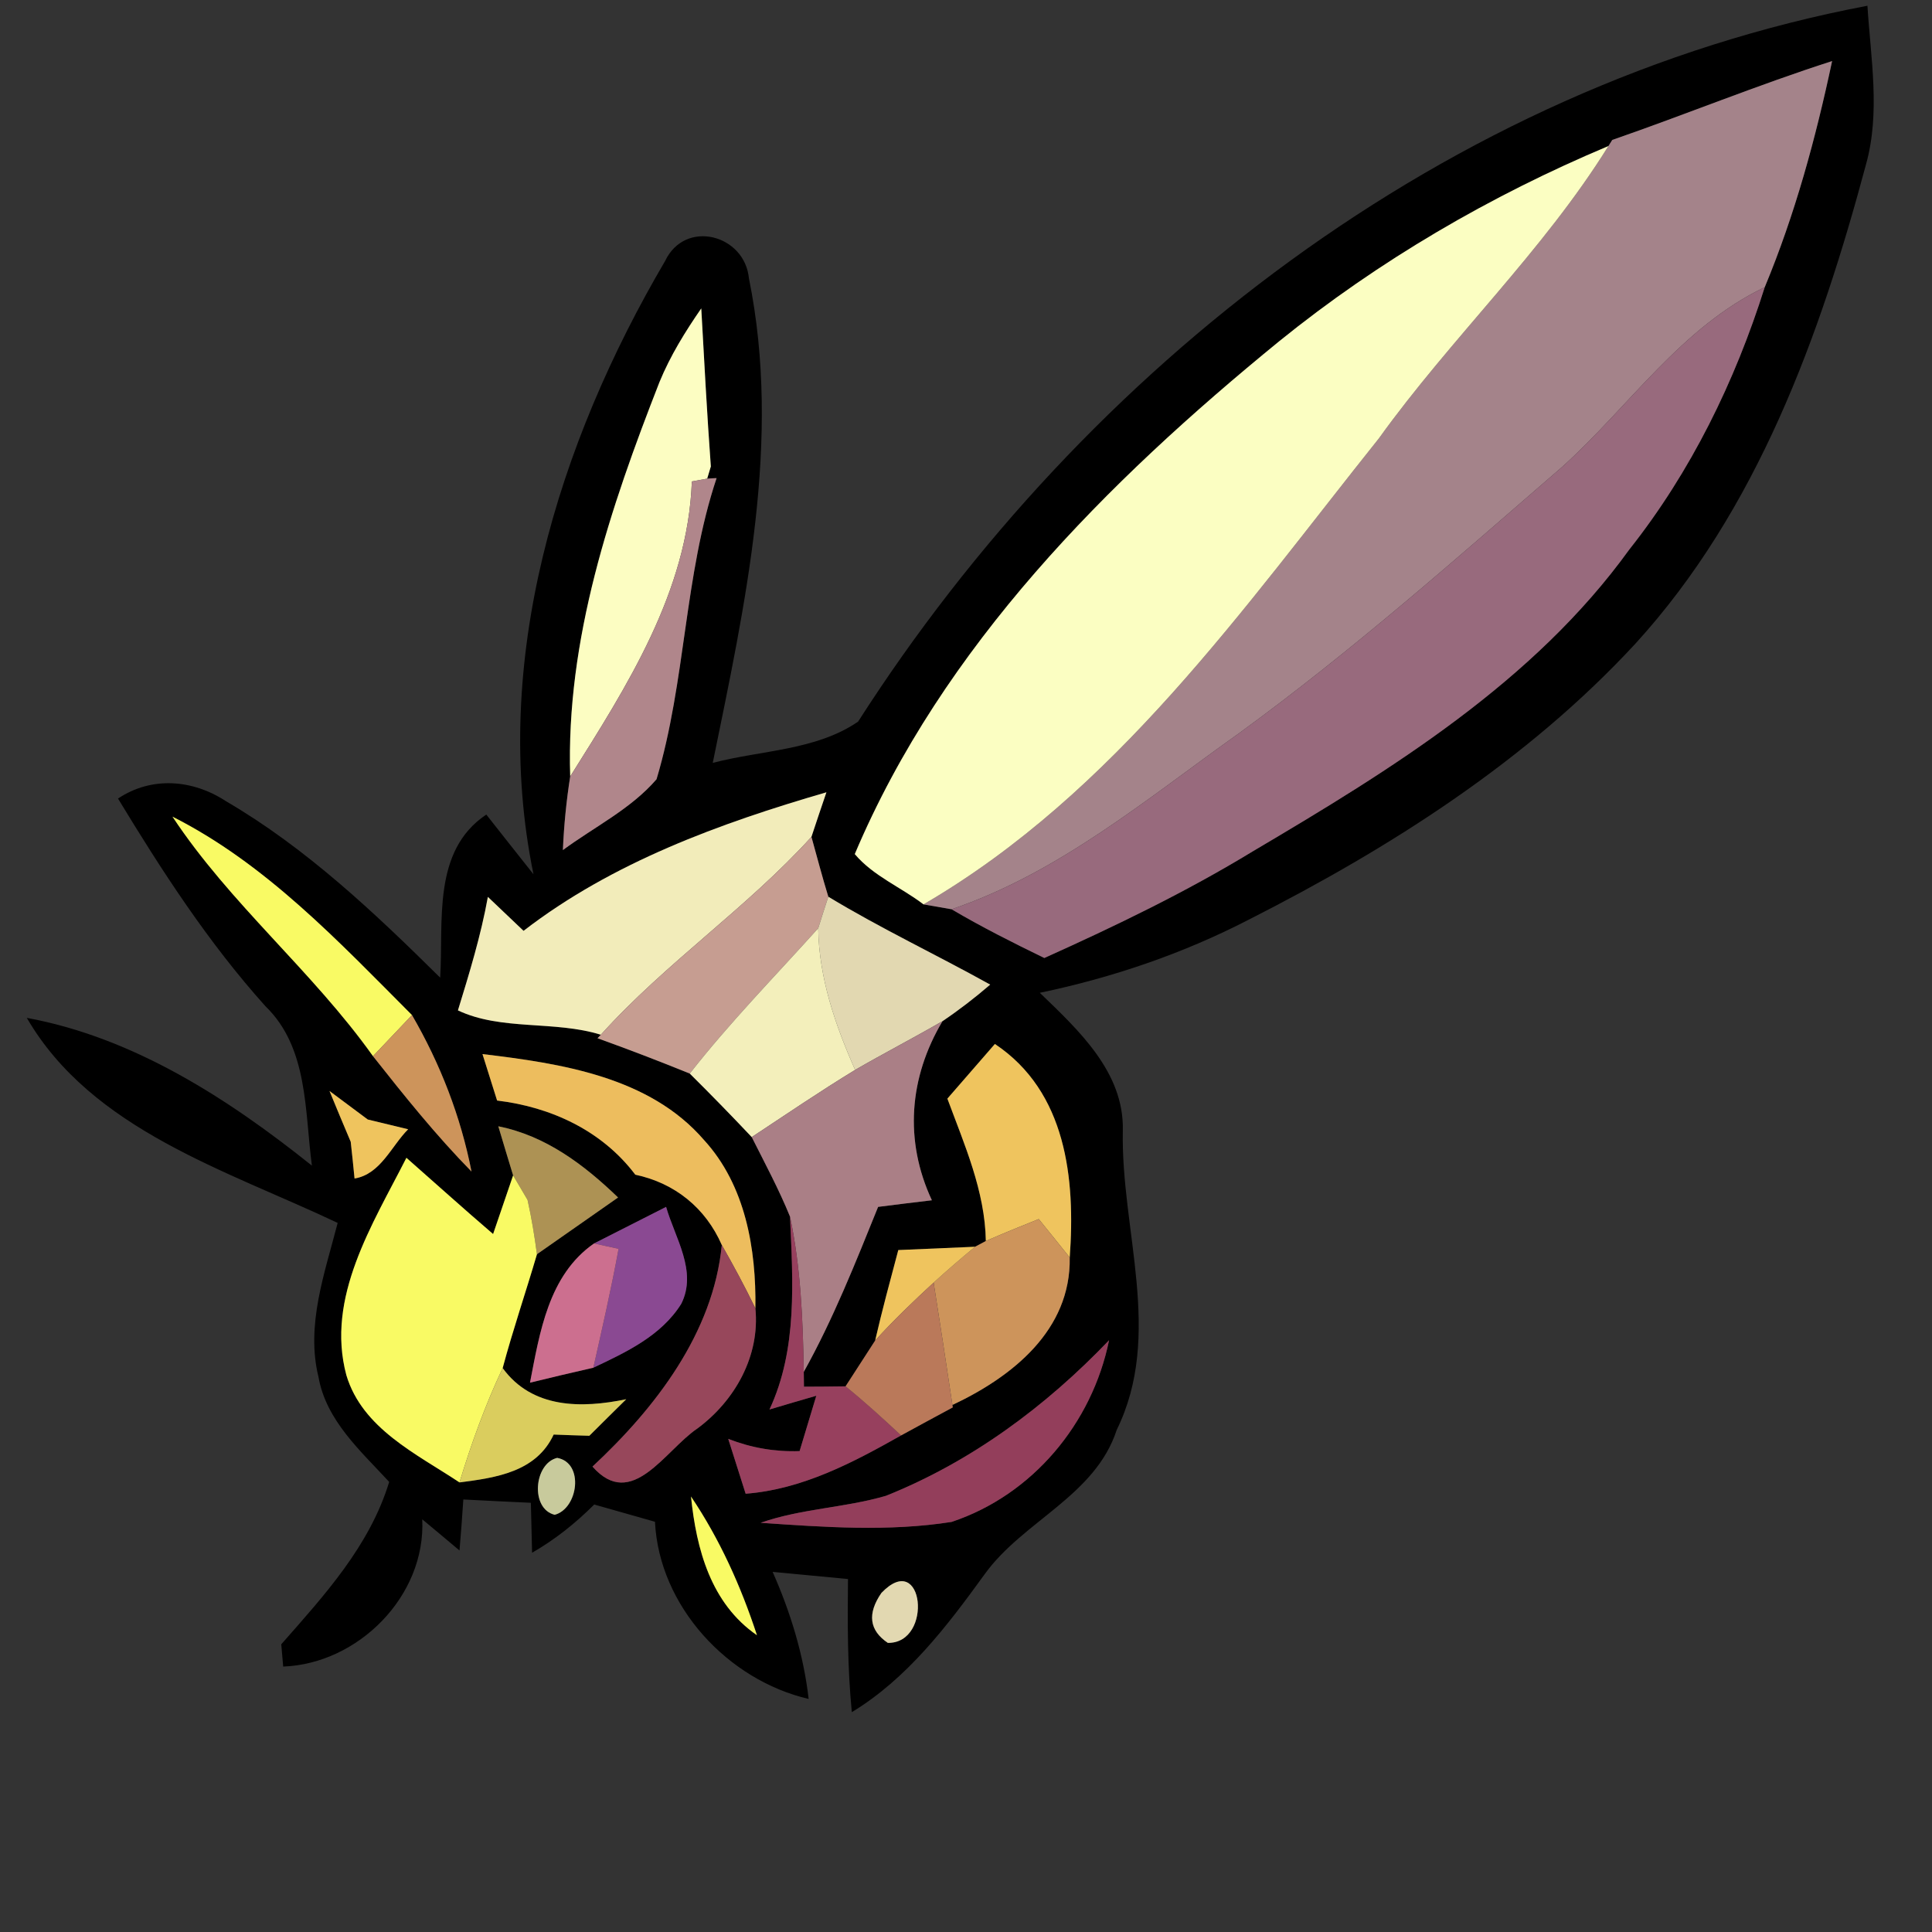 <?xml version="1.0" encoding="UTF-8" ?>
<!DOCTYPE svg PUBLIC "-//W3C//DTD SVG 1.1//EN" "http://www.w3.org/Graphics/SVG/1.1/DTD/svg11.dtd">
<svg width="111pt" height="111pt" viewBox="0 0 111 111" version="1.1" xmlns="http://www.w3.org/2000/svg">
<rect x="0" y="0" width="111" height="111" fill="#333333" stroke="none"/>
<path fill="#000000" opacity="1.00" d=" M 49.30 41.46 C 62.36 21.07 83.20 4.90 107.29 0.33 C 107.48 3.36 108.04 6.46 107.21 9.44 C 104.57 19.30 100.96 29.31 93.96 36.98 C 87.74 43.71 79.88 48.71 71.76 52.83 C 67.97 54.79 63.91 56.17 59.74 57.04 C 61.96 59.18 64.59 61.60 64.51 64.95 C 64.39 70.69 66.85 76.67 64.16 82.15 C 62.92 85.96 58.77 87.38 56.56 90.46 C 54.41 93.43 52.13 96.43 48.94 98.37 C 48.69 95.82 48.69 93.27 48.72 90.72 C 47.63 90.62 45.47 90.41 44.39 90.31 C 45.42 92.64 46.17 95.08 46.46 97.61 C 41.82 96.53 37.87 92.29 37.63 87.43 C 36.47 87.10 35.30 86.77 34.14 86.44 C 33.07 87.51 31.88 88.46 30.57 89.21 C 30.55 88.50 30.52 87.06 30.50 86.34 C 29.21 86.28 27.92 86.22 26.62 86.15 C 26.56 87.12 26.48 88.10 26.40 89.08 C 25.87 88.63 24.80 87.74 24.26 87.29 C 24.47 91.70 20.58 95.59 16.27 95.75 C 16.24 95.43 16.19 94.79 16.16 94.47 C 18.64 91.65 21.24 88.82 22.36 85.14 C 20.73 83.37 18.74 81.62 18.30 79.12 C 17.56 76.13 18.66 73.14 19.40 70.26 C 13.03 67.24 5.28 64.92 1.54 58.48 C 7.68 59.61 13.11 63.12 17.92 66.97 C 17.50 63.83 17.72 60.20 15.25 57.81 C 11.98 54.17 9.31 50.05 6.78 45.88 C 8.71 44.59 11.07 44.78 12.98 46.03 C 17.59 48.72 21.51 52.43 25.29 56.17 C 25.49 52.96 24.81 48.89 27.94 46.80 C 28.84 47.95 29.75 49.09 30.65 50.23 C 28.15 38.05 32.06 25.47 38.21 15.00 C 39.36 12.57 42.79 13.47 43.03 16.00 C 44.92 25.29 42.81 34.72 40.95 43.83 C 43.73 43.10 46.88 43.12 49.30 41.46 M 92.63 8.04 L 92.41 8.39 C 85.63 11.24 79.21 14.98 73.49 19.61 C 63.58 27.70 54.17 37.11 49.11 49.07 C 50.17 50.33 51.78 50.98 53.06 51.96 C 53.47 52.03 54.27 52.17 54.67 52.24 C 56.40 53.26 58.19 54.16 60.00 55.04 C 64.09 53.20 68.14 51.25 71.98 48.91 C 79.94 44.21 88.11 39.19 93.61 31.57 C 97.15 27.10 99.68 21.92 101.39 16.50 C 103.13 12.32 104.32 7.94 105.26 3.51 C 100.99 4.88 96.85 6.58 92.63 8.04 M 37.89 21.95 C 35.06 29.18 32.51 36.74 32.76 44.61 C 32.54 46.01 32.40 47.42 32.34 48.84 C 34.14 47.51 36.25 46.48 37.72 44.77 C 39.41 39.12 39.30 33.07 41.17 27.47 C 41.03 27.47 40.77 27.49 40.63 27.50 L 40.84 26.80 C 40.62 23.78 40.46 20.75 40.29 17.72 C 39.37 19.05 38.51 20.44 37.89 21.95 M 30.08 53.48 C 29.57 52.99 28.54 52.02 28.03 51.53 C 27.63 53.75 26.97 55.90 26.31 58.05 C 28.80 59.23 31.86 58.62 34.52 59.45 L 34.33 59.65 C 36.11 60.29 37.88 60.97 39.63 61.68 C 40.84 62.88 42.02 64.09 43.19 65.33 C 43.95 66.84 44.75 68.33 45.39 69.90 C 45.55 73.61 45.83 77.51 44.21 80.98 C 44.88 80.78 46.23 80.38 46.90 80.19 C 46.66 80.98 46.18 82.58 45.94 83.37 C 44.54 83.42 43.18 83.19 41.84 82.67 C 42.09 83.46 42.59 85.04 42.84 85.82 C 46.09 85.57 48.99 84.04 51.77 82.47 C 52.76 81.93 53.75 81.39 54.74 80.86 L 54.72 80.72 C 58.16 79.10 61.53 76.43 61.46 72.25 C 61.79 67.72 61.27 62.72 57.16 59.98 C 56.25 61.03 55.34 62.07 54.43 63.12 C 55.41 65.77 56.59 68.42 56.64 71.30 L 56.02 71.63 C 54.55 71.69 53.08 71.76 51.61 71.82 C 51.15 73.55 50.68 75.28 50.28 77.02 C 49.85 77.68 49.01 78.99 48.58 79.65 C 47.99 79.66 46.79 79.67 46.19 79.67 L 46.18 78.82 C 47.87 75.79 49.15 72.55 50.45 69.34 C 51.22 69.24 52.76 69.05 53.54 68.96 C 51.94 65.53 52.23 61.90 54.15 58.67 C 55.10 58.03 56.02 57.32 56.89 56.57 C 53.80 54.85 50.61 53.35 47.59 51.52 C 47.24 50.38 46.94 49.23 46.62 48.08 C 46.83 47.44 47.26 46.16 47.48 45.52 C 41.36 47.30 35.17 49.55 30.08 53.48 M 9.91 46.92 C 13.22 51.93 17.95 55.79 21.43 60.68 C 23.23 62.96 25.05 65.23 27.09 67.31 C 26.47 64.14 25.29 61.11 23.67 58.32 C 19.47 54.11 15.28 49.63 9.91 46.92 M 27.72 60.56 C 27.93 61.22 28.35 62.56 28.56 63.23 C 31.66 63.60 34.59 64.96 36.50 67.49 C 38.77 67.97 40.54 69.40 41.47 71.53 C 40.98 76.59 37.65 80.90 34.04 84.26 C 36.30 86.83 38.21 83.32 40.07 82.07 C 42.23 80.47 43.67 77.90 43.40 75.17 C 43.45 71.75 42.83 68.10 40.45 65.50 C 37.31 61.86 32.23 61.10 27.72 60.56 M 18.93 62.68 C 19.33 63.66 19.74 64.63 20.15 65.60 C 20.21 66.13 20.32 67.18 20.37 67.71 C 21.87 67.46 22.48 65.85 23.45 64.88 C 22.87 64.74 21.71 64.46 21.13 64.32 C 20.58 63.91 19.48 63.09 18.93 62.68 M 28.63 64.71 C 28.84 65.41 29.26 66.82 29.48 67.53 C 29.19 68.37 28.62 70.05 28.33 70.90 C 26.65 69.46 25.01 67.98 23.35 66.52 C 21.41 70.34 18.70 74.54 19.90 79.01 C 20.82 82.08 23.93 83.53 26.40 85.17 C 28.50 84.90 30.81 84.57 31.81 82.42 C 32.32 82.44 33.34 82.48 33.86 82.49 C 34.56 81.79 35.27 81.09 35.98 80.39 C 33.42 80.92 30.58 80.94 28.88 78.60 C 29.47 76.40 30.21 74.24 30.85 72.06 C 32.40 70.98 33.95 69.89 35.51 68.80 C 33.56 66.92 31.35 65.25 28.63 64.71 M 34.13 71.44 C 31.51 73.26 31.01 76.56 30.45 79.44 C 31.66 79.14 32.87 78.86 34.09 78.58 C 35.97 77.69 37.99 76.75 39.14 74.91 C 40.08 73.04 38.78 71.12 38.27 69.34 C 36.89 70.04 35.51 70.74 34.13 71.44 M 50.90 85.94 C 48.54 86.63 46.04 86.67 43.70 87.49 C 47.35 87.74 51.05 88.01 54.67 87.44 C 59.33 85.89 62.75 81.77 63.72 77.00 C 60.09 80.80 55.80 83.98 50.90 85.94 M 31.87 87.03 C 33.22 86.67 33.58 84.04 32.01 83.76 C 30.67 84.09 30.46 86.69 31.87 87.03 M 39.70 85.98 C 40.01 89.01 40.84 92.12 43.49 93.95 C 42.57 91.14 41.35 88.43 39.70 85.98 M 50.64 91.52 C 49.82 92.71 49.94 93.67 51.01 94.39 C 53.64 94.42 53.07 88.98 50.64 91.52 Z" />
<path fill="#a4838a" opacity="1.00" d=" M 92.63 8.04 C 96.85 6.58 100.99 4.88 105.26 3.51 C 104.32 7.94 103.13 12.32 101.39 16.50 C 96.59 18.80 93.62 23.33 89.78 26.80 C 83.71 32.06 77.67 37.41 71.17 42.14 C 65.92 45.87 60.86 50.14 54.67 52.24 C 54.27 52.17 53.47 52.03 53.06 51.96 C 64.08 45.54 71.43 34.94 79.22 25.19 C 83.38 19.40 88.64 14.46 92.41 8.39 L 92.63 8.04 Z" />
<path fill="#fbfec2" opacity="1.00" d=" M 73.49 19.61 C 79.21 14.98 85.63 11.24 92.41 8.39 C 88.64 14.46 83.38 19.40 79.22 25.19 C 71.43 34.94 64.08 45.54 53.06 51.96 C 51.78 50.98 50.17 50.33 49.11 49.07 C 54.17 37.11 63.58 27.70 73.49 19.61 Z" />
<path fill="#986a7d" opacity="1.00" d=" M 89.78 26.80 C 93.62 23.33 96.59 18.80 101.39 16.50 C 99.68 21.92 97.15 27.10 93.61 31.57 C 88.11 39.19 79.94 44.21 71.98 48.91 C 68.14 51.25 64.09 53.20 60.00 55.04 C 58.19 54.16 56.40 53.26 54.67 52.24 C 60.86 50.14 65.92 45.87 71.17 42.14 C 77.67 37.41 83.71 32.06 89.78 26.80 Z" />
<path fill="#fcfdc2" opacity="1.00" d=" M 37.89 21.95 C 38.51 20.44 39.37 19.05 40.29 17.72 C 40.46 20.75 40.62 23.78 40.84 26.80 L 40.63 27.50 C 40.41 27.54 39.97 27.62 39.75 27.66 C 39.52 33.99 36.02 39.42 32.76 44.61 C 32.51 36.74 35.06 29.18 37.89 21.95 Z" />
<path fill="#b0868b" opacity="1.00" d=" M 39.75 27.66 C 39.97 27.62 40.41 27.54 40.63 27.50 C 40.77 27.49 41.03 27.47 41.17 27.47 C 39.30 33.07 39.41 39.12 37.72 44.77 C 36.25 46.48 34.14 47.51 32.34 48.84 C 32.40 47.42 32.54 46.01 32.76 44.61 C 36.02 39.42 39.52 33.99 39.75 27.66 Z" />
<path fill="#f2ecba" opacity="1.00" d=" M 30.08 53.48 C 35.17 49.55 41.36 47.30 47.48 45.52 C 47.26 46.16 46.83 47.44 46.62 48.08 C 42.89 52.19 38.24 55.32 34.52 59.45 C 31.86 58.62 28.80 59.23 26.31 58.05 C 26.97 55.90 27.63 53.75 28.03 51.53 C 28.54 52.02 29.57 52.99 30.08 53.48 Z" />
<path fill="#f9fa64" opacity="1.00" d=" M 9.91 46.92 C 15.28 49.63 19.47 54.11 23.67 58.32 C 22.93 59.10 22.18 59.89 21.43 60.68 C 17.95 55.79 13.22 51.93 9.91 46.92 Z" />
<path fill="#c69d91" opacity="1.00" d=" M 34.52 59.45 C 38.24 55.32 42.89 52.19 46.62 48.08 C 46.94 49.23 47.24 50.38 47.59 51.52 C 47.44 51.97 47.15 52.88 47.01 53.33 C 44.53 56.09 41.92 58.75 39.63 61.68 C 37.88 60.97 36.11 60.29 34.33 59.65 L 34.52 59.45 Z" />
<path fill="#e2d8b1" opacity="1.00" d=" M 47.01 53.33 C 47.15 52.88 47.44 51.97 47.59 51.52 C 50.61 53.35 53.80 54.85 56.89 56.57 C 56.02 57.32 55.10 58.03 54.15 58.67 C 52.49 59.63 50.79 60.51 49.13 61.47 C 47.99 58.89 47.05 56.18 47.01 53.33 Z" />
<path fill="#f3efbb" opacity="1.00" d=" M 39.63 61.68 C 41.92 58.75 44.53 56.09 47.01 53.33 C 47.05 56.18 47.99 58.89 49.13 61.47 C 47.11 62.70 45.16 64.03 43.19 65.33 C 42.02 64.09 40.84 62.88 39.63 61.68 Z" />
<path fill="#cd945b" opacity="1.00" d=" M 23.67 58.32 C 25.29 61.11 26.47 64.14 27.09 67.31 C 25.05 65.23 23.23 62.96 21.43 60.68 C 22.18 59.89 22.93 59.10 23.67 58.32 Z" />
<path fill="#aa7f86" opacity="1.00" d=" M 49.13 61.47 C 50.79 60.51 52.49 59.63 54.15 58.67 C 52.23 61.90 51.94 65.53 53.54 68.96 C 52.76 69.05 51.22 69.24 50.45 69.34 C 49.15 72.55 47.87 75.79 46.18 78.82 C 46.13 75.84 46.01 72.83 45.39 69.90 C 44.75 68.33 43.95 66.84 43.19 65.33 C 45.16 64.03 47.11 62.70 49.13 61.47 Z" />
<path fill="#edbd5e" opacity="1.00" d=" M 27.72 60.56 C 32.23 61.10 37.31 61.86 40.45 65.50 C 42.83 68.10 43.45 71.75 43.40 75.17 C 42.80 73.93 42.15 72.72 41.47 71.53 C 40.54 69.40 38.77 67.97 36.50 67.49 C 34.59 64.96 31.66 63.60 28.56 63.23 C 28.35 62.56 27.93 61.22 27.72 60.56 Z" />
<path fill="#efc45e" opacity="1.00" d=" M 54.43 63.12 C 55.34 62.07 56.25 61.03 57.16 59.98 C 61.27 62.72 61.79 67.72 61.46 72.25 C 61.02 71.70 60.13 70.59 59.68 70.04 C 58.66 70.45 57.64 70.86 56.64 71.30 C 56.59 68.42 55.41 65.77 54.43 63.12 Z" />
<path fill="#efc45e" opacity="1.00" d=" M 18.93 62.68 C 19.48 63.09 20.58 63.91 21.13 64.32 C 21.71 64.46 22.87 64.74 23.45 64.88 C 22.48 65.85 21.87 67.46 20.37 67.71 C 20.32 67.18 20.21 66.13 20.15 65.60 C 19.74 64.63 19.33 63.66 18.93 62.68 Z" />
<path fill="#ad9254" opacity="1.00" d=" M 28.63 64.71 C 31.35 65.25 33.56 66.92 35.51 68.80 C 33.95 69.89 32.40 70.98 30.85 72.06 C 30.71 71.01 30.54 69.97 30.31 68.94 C 30.10 68.59 29.69 67.88 29.48 67.53 C 29.26 66.82 28.84 65.41 28.63 64.71 Z" />
<path fill="#f9fa64" opacity="1.00" d=" M 23.35 66.52 C 25.01 67.98 26.65 69.46 28.33 70.90 C 28.62 70.05 29.19 68.37 29.48 67.53 C 29.69 67.88 30.10 68.59 30.31 68.94 C 30.54 69.97 30.71 71.01 30.85 72.06 C 30.21 74.24 29.47 76.40 28.88 78.60 C 27.88 80.72 27.08 82.93 26.40 85.17 C 23.93 83.53 20.82 82.08 19.90 79.01 C 18.70 74.54 21.41 70.34 23.35 66.52 Z" />
<path fill="#8a4992" opacity="1.00" d=" M 34.13 71.44 C 35.51 70.74 36.89 70.04 38.27 69.34 C 38.78 71.12 40.08 73.04 39.14 74.91 C 37.99 76.75 35.97 77.69 34.09 78.58 C 34.60 76.31 35.12 74.04 35.54 71.75 L 34.13 71.44 Z" />
<path fill="#97405e" opacity="1.00" d=" M 45.39 69.90 C 46.01 72.83 46.13 75.84 46.18 78.82 L 46.19 79.67 C 46.79 79.67 47.99 79.66 48.58 79.65 C 49.68 80.54 50.73 81.50 51.77 82.47 C 48.99 84.04 46.09 85.57 42.84 85.82 C 42.59 85.04 42.09 83.46 41.84 82.67 C 43.18 83.19 44.54 83.42 45.94 83.37 C 46.18 82.58 46.66 80.98 46.90 80.19 C 46.23 80.38 44.88 80.78 44.21 80.98 C 45.83 77.51 45.55 73.61 45.39 69.90 Z" />
<path fill="#cd945b" opacity="1.00" d=" M 56.64 71.30 C 57.64 70.86 58.66 70.45 59.68 70.04 C 60.13 70.59 61.02 71.70 61.46 72.25 C 61.53 76.43 58.16 79.10 54.72 80.72 C 54.37 78.37 54.01 76.03 53.64 73.69 C 54.42 72.98 55.21 72.30 56.02 71.63 L 56.64 71.30 Z" />
<path fill="#cc6f8f" opacity="1.00" d=" M 30.45 79.44 C 31.01 76.56 31.51 73.26 34.13 71.44 L 35.54 71.75 C 35.12 74.04 34.60 76.31 34.09 78.58 C 32.87 78.86 31.66 79.14 30.45 79.44 Z" />
<path fill="#97475b" opacity="1.00" d=" M 41.47 71.53 C 42.15 72.72 42.80 73.93 43.40 75.17 C 43.67 77.90 42.23 80.47 40.07 82.07 C 38.21 83.32 36.30 86.83 34.04 84.26 C 37.65 80.90 40.98 76.59 41.47 71.53 Z" />
<path fill="#efc45e" opacity="1.00" d=" M 51.61 71.82 C 53.08 71.76 54.55 71.69 56.02 71.63 C 55.21 72.30 54.42 72.98 53.64 73.69 C 52.48 74.76 51.34 75.85 50.28 77.02 C 50.68 75.28 51.15 73.55 51.61 71.82 Z" />
<path fill="#ba795a" opacity="1.00" d=" M 50.28 77.02 C 51.34 75.85 52.48 74.76 53.64 73.69 C 54.01 76.03 54.37 78.37 54.72 80.72 L 54.74 80.86 C 53.75 81.39 52.76 81.93 51.77 82.47 C 50.73 81.50 49.68 80.54 48.58 79.65 C 49.01 78.99 49.85 77.68 50.28 77.02 Z" />
<path fill="#933e5b" opacity="1.00" d=" M 50.90 85.94 C 55.80 83.98 60.09 80.80 63.72 77.00 C 62.75 81.77 59.33 85.89 54.67 87.44 C 51.05 88.01 47.35 87.74 43.70 87.49 C 46.04 86.67 48.54 86.63 50.90 85.94 Z" />
<path fill="#dacd5e" opacity="1.00" d=" M 26.40 85.17 C 27.08 82.93 27.88 80.72 28.88 78.60 C 30.58 80.94 33.42 80.92 35.98 80.39 C 35.27 81.09 34.56 81.79 33.86 82.49 C 33.34 82.48 32.32 82.44 31.81 82.42 C 30.81 84.57 28.50 84.90 26.40 85.17 Z" />
<path fill="#c8ca9c" opacity="1.00" d=" M 31.87 87.03 C 30.46 86.69 30.67 84.09 32.01 83.76 C 33.58 84.04 33.22 86.67 31.87 87.03 Z" />
<path fill="#f9fa64" opacity="1.00" d=" M 39.70 85.98 C 41.35 88.43 42.57 91.14 43.49 93.95 C 40.84 92.12 40.01 89.01 39.70 85.98 Z" />
<path fill="#e2d8b1" opacity="1.00" d=" M 50.64 91.52 C 53.07 88.98 53.64 94.42 51.01 94.39 C 49.94 93.67 49.82 92.71 50.64 91.52 Z" />
</svg>
